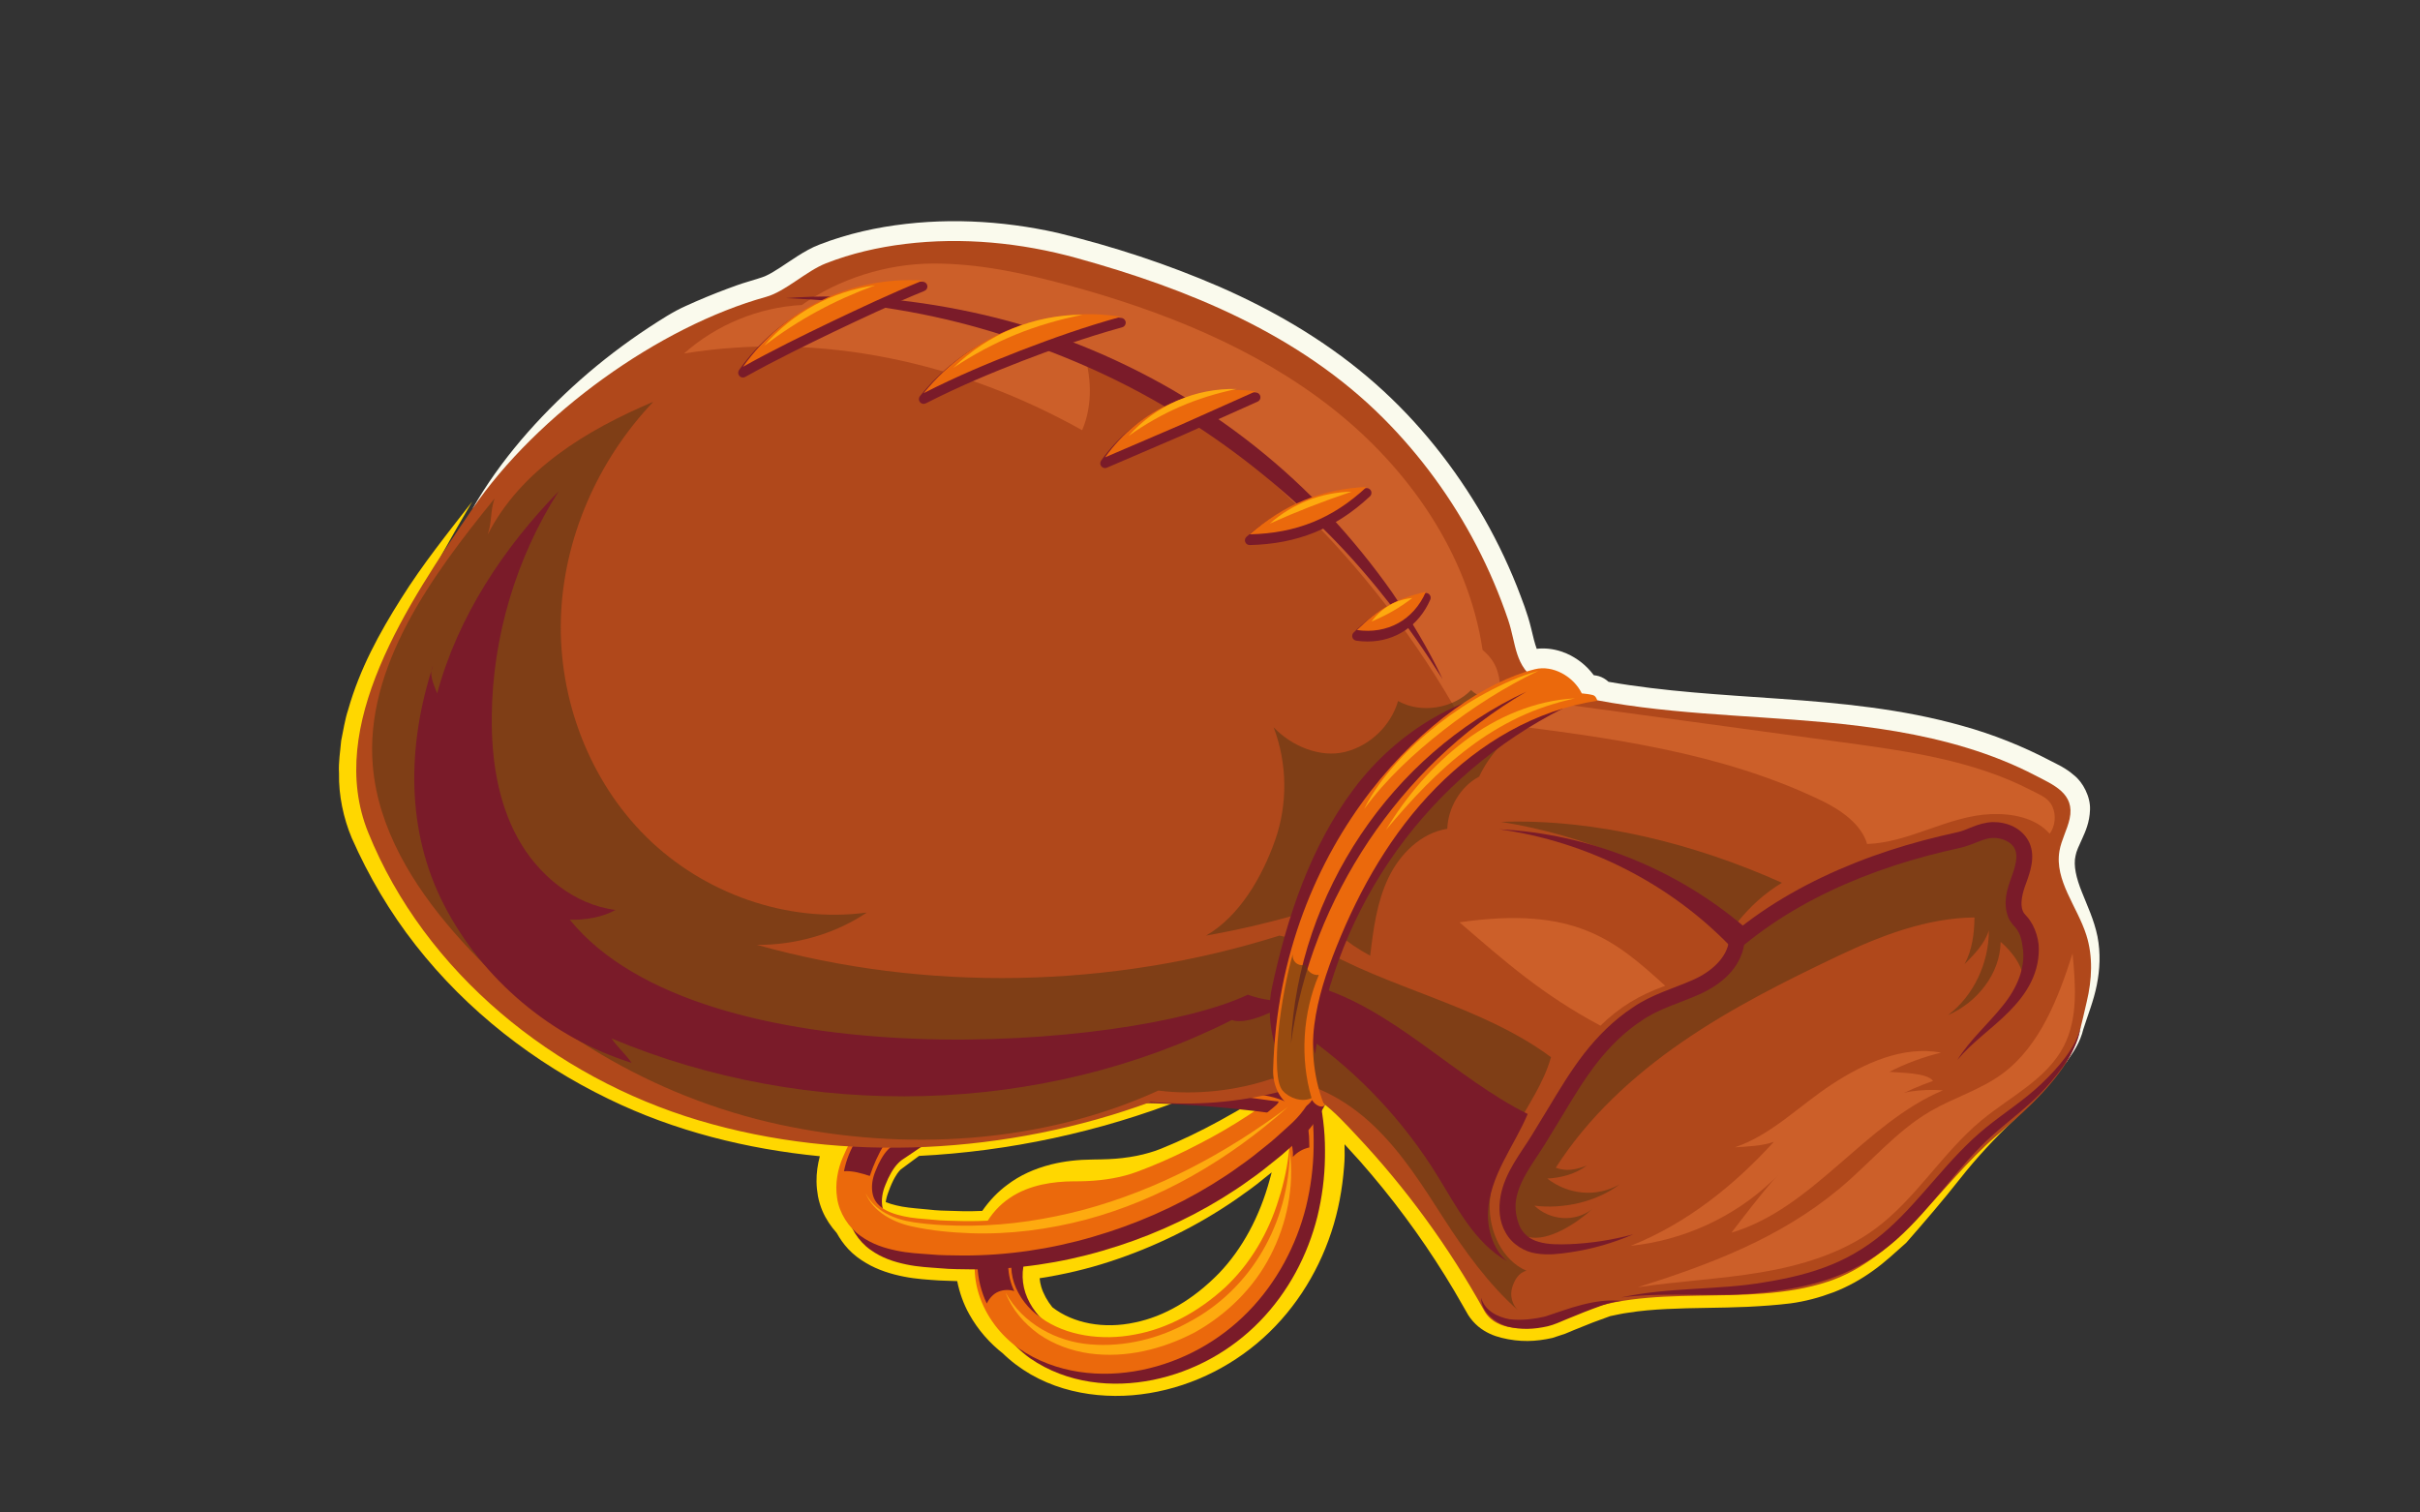 <?xml version="1.0" encoding="utf-8"?>
<!-- Generator: Adobe Illustrator 24.1.0, SVG Export Plug-In . SVG Version: 6.00 Build 0)  -->
<svg version="1.1" id="Layer_1" xmlns="http://www.w3.org/2000/svg" xmlns:xlink="http://www.w3.org/1999/xlink" x="0px" y="0px"
	 viewBox="0 0 2560 1600" style="enable-background:new 0 0 2560 1600;" xml:space="preserve">
<rect x="0" y="0" width="2560" height="1600" fill="#333333" stroke="none"/>
<style type="text/css">
	.st0{fill:#FFD700;}
	.st1{fill:#FAFAED;}
	.st2{fill:#7A1B29;}
	.st3{fill:#EB690C;}
	.st4{fill:#B0481B;}
	.st5{opacity:0.6;fill:#603813;}
	.st6{fill:#CC5F29;}
	.st7{fill:#FEAA0F;}
</style>
<g>
	<g>
		<g>
			<path class="st0" d="M1378.52,1175.04c-6.36-3.55-13.99-2.41-19.26,2.95c-4.58,4.66-9.21,9.26-14.59,13.88
				c-7.88,7.23-17.23,15.61-27.43,23.44c-9.04,7.57-18.8,14.41-28.11,20.94c-38.19,26.28-80.3,46.98-125.15,61.54
				c-25.83,8.47-53.61,14.6-82.56,18.22c-7.55,0.96-13.65,7.34-15,15.72c-2.26,14.12-1.43,28.55,2.5,41.83
				c3.99,13.24,11.11,26.09,20.53,37.15c0.72,0.86,1.51,1.64,2.36,2.33c22.02,17.83,51.35,27.33,82.18,27.33
				c10.77,0,21.74-1.16,32.63-3.53c37.41-7.53,74.09-28.82,106.23-61.71c28.95-30.22,50.78-70.31,63.14-115.92
				c6.02-21.09,10.03-43.02,11.93-65.16C1388.61,1186.16,1384.87,1178.59,1378.52,1175.04z M1343.23,1247.64
				c-0.03,0.09-0.05,0.19-0.08,0.28c-10.6,39.2-29.17,73.46-53.59,98.95c-27.21,27.86-57.99,45.87-89.24,52.16
				c-32.46,7.04-64.9,1.05-87.08-16.14c-5.45-6.73-9.51-14.18-11.74-21.53c-0.86-2.93-1.44-6.01-1.74-9.15
				c25.73-3.98,50.51-9.86,73.84-17.49c47.77-15.52,92.7-37.62,133.64-65.8c9.56-6.71,20.4-14.29,29.99-22.35
				c2.72-2.08,5.4-4.21,8.02-6.37C1344.61,1242.7,1343.94,1245.18,1343.23,1247.64z"/>
			<path class="st0" d="M1087.91,1289.47c8.99-6.83,19.87-11.79,33.14-15.12c10.7-2.62,22.31-3.94,35.23-4.05
				c12.66-0.17,24.38-0.51,35.2-1.79c12.54-1.45,23.88-3.71,34.38-6.83c10.17-2.79,19.69-6.91,29.75-11.28l3.95-1.71
				c20.95-9.34,42.54-20.39,63.96-32.78c20.16-11.3,40.85-24.55,61.51-39.35c1.96-1.41,3.88-2.9,5.8-4.37l3.29-2.54
				c6.86-5.12,9.17-14.5,7.21-23.35c-1.94-8.85-9.63-15.59-17.85-16.68l-3.53-0.47c-31.59-3.99-56.03-6.38-78.97-7.72
				c-17.31-1.28-34.63-1.98-51.92-2.43c-2.11,0.02-4.86,0.38-7.19,1.3c-87.11,34.61-182.74,55.05-276.56,59.1
				c-2.81,0.11-5.58,0.9-8.1,2.28c-0.08,0.04-1.74,1.04-1.82,1.09c-0.7,0.38-1.36,0.83-2,1.3l-23.51,17.49
				c-2.75,2.26-4.81,4.27-7.23,7.02c-7.56,8.62-14.23,20.9-19.67,36.11c-5.39,14.2-7.15,28.15-5.23,41.54
				c0.19,1.45,0.48,2.75,0.87,4.24c1.14,5.29,4.05,9.94,8.12,12.99c8.47,6.36,19.92,11.32,32.73,14.31
				c10.62,2.69,22.19,3.73,33.39,4.71l5.35,0.47c9.98,1.26,19.71,1.47,29.15,1.71l10.83,0.3c1.71,0.02,3.43,0.04,5.14,0.04
				c9.13,0,18.24-0.41,27.33-0.9c6.42-0.34,12.31-4.09,15.76-10.07C1072.25,1303.99,1079.58,1295.57,1087.91,1289.47z
				 M1065.66,1253.32c-9.86,7.19-18.91,16.61-26.59,27.64c-6.69,0.28-13.37,0.43-19.85,0.34l-11.05-0.32
				c-8.51-0.19-17.03-0.36-26.05-1.47l-6.07-0.56c-10.21-0.92-19.87-1.77-28.01-3.84c-4.05-0.94-7.81-2.13-11.08-3.48
				c0.43-3.24,1.34-6.74,2.79-10.54c4.81-13.46,9.24-19.71,11.38-22.14c0.83-0.94,1.57-1.66,1.67-1.79l19.42-14.37
				c94.85-4.71,191.32-25.42,279.6-60.04c15.48,0.43,31.01,1.11,46.77,2.28c7.85,0.45,15.87,1.02,24.3,1.77
				c-5.89,3.58-11.76,7.04-17.62,10.3c-20.49,11.84-40.87,22.29-60.39,30.99l-3.82,1.66c-9.23,3.99-17.17,7.44-25.16,9.64
				c-8.8,2.6-18.16,4.46-28.64,5.67c-9.34,1.11-19.13,1.43-31.05,1.54c-15.99,0.13-30.31,1.79-43.9,5.12
				C1093.94,1236.36,1078.57,1243.49,1065.66,1253.32z"/>
		</g>
		<g>
			<path class="st0" d="M1589.92,1415.66c-0.59-0.13-1.2-0.34-1.8-0.5l-0.01,0L1589.92,1415.66z"/>
			<path class="st0" d="M2123.35,1176c-22.84,16.86-45.68,36.8-65.87,57.24c-20.45,20.79-41.23,39.92-61.41,58.58
				c-10.95,7.6-22.35,16.3-33.79,22.55c-11.47,6.44-23.28,11.38-35.42,14.48c-25.34,5.79-51.74,10.52-79.68,11.67
				c-27.88,1.31-56.65,0.86-86.34,2.36c-14.83,0.77-29.88,1.92-45.09,4.39c-7.41,0.97-15.68,2.86-23.52,4.58l-22.13,7.96
				l-20.57,8.25l-10.14,4.23c-2.36,0.68-4.65,1.43-6.94,2.29c-5.37,1.23-11.35,2.04-16.72,2.07c-2.73,0.02-5.42-0.12-8.06-0.43
				c-1.99-0.11-7.71-1.46-6.68-0.97l-1.82-0.5c-4.02-0.91-6.86-2.32-8.5-3.7c-0.82-0.72-1.47-1.44-2.07-2.36l-4.22-7.46
				c-6.43-11.46-13.18-22.75-20.1-33.93c-13.89-22.32-28.66-44.1-44.37-65.18c-15.64-21.13-32.28-41.52-49.61-61.28
				c-8.67-9.78-17.73-19.64-26.54-28.94c-9.05-9.55-18.68-19.51-30.51-28.67c-5.4-4.11-12.8-5.61-19.69-3.22
				c-7.57,2.63-12.4,9.24-13.56,16.65l-0.07,0.12c-2.1,3.75-3.06,8.19-2.49,12.78l0.1,0.82l1.87,14.85
				c0.52,5.14,0.42,10.25,0.67,15.38c0.44,10.29,0.88,20.48-0.1,30.56c-1.55,20.23-5.26,40.52-11.59,59.43
				c-12.64,38.25-35.36,73.12-65.9,98.58c-30.4,25.45-68.92,41.79-108.06,45c-19.55,1.61-39.19-0.11-57.38-5.63
				c-18.24-5.41-35.12-15.03-47.5-27.44l-0.15-0.15c-0.62-0.61-1.28-1.19-1.98-1.74c-10.41-8.03-19.19-18.04-25.38-29.22
				c-6.28-11.32-9.66-23.16-9.98-35.83c-0.3-10.99-9.14-20.02-20.27-20.36l-0.74-0.02l-33.77-1.01
				c-12.82-0.88-23.25-1.46-33.11-3.46c-10.43-2.07-19.32-4.93-26.8-9.41c-1.77-1.01-3.88-2.48-5.44-3.63
				c-1.34-1.02-2.67-2.22-3.98-3.61c-2.61-2.78-5.02-6.22-6.99-9.95c-0.91-1.7-2.12-3.4-3.53-4.85c-3.66-3.76-6.78-8.43-8.79-13.16
				c-0.99-2.36-1.71-4.72-2.14-6.96c-0.43-2.58-0.8-5.63-0.81-8.29c-0.09-5.59,0.75-11.46,2.4-17.21c1.41-5.48,4.74-11.7,7.62-18.05
				l0.47-1.03c1.01-2.24,1.64-4.7,1.8-7.29c0.72-11.56-8.06-21.53-19.63-22.25c-81.97-5.14-163.3-23.18-236.52-58.95
				c-73.27-35.48-139.13-86.85-189.07-150.66c-24.9-31.88-46.05-66.76-61-104.16c-15.79-34.17-21.12-72.66-13.61-112.42
				c6.44-39.61,22.11-78.57,40.38-116.11c18.52-37.53,39.6-74.3,61.05-110.79c-25.98,33.39-52.61,66.5-75.32,102.77
				c-22.81,36.08-43.77,74.34-55.93,117.36c-3.52,10.58-5.11,21.83-7.43,32.92c-0.96,11.35-2.98,22.73-2.27,34.4
				c-0.51,23.06,4.65,47.52,13.49,68.53c17.86,40.47,40.44,78.72,67.6,113.34c54.31,69.33,125.18,124.46,203.88,162.59
				c70.23,34.27,146.78,53.13,223.66,60.68c-2.27,8.67-3.65,17.69-3.5,27c0.08,5.25,0.61,10.07,1.52,15.27
				c1.04,5.52,2.69,10.75,4.76,15.67c3.71,8.66,8.89,16.28,15.05,23.2c3.38,6.02,7.33,11.79,12.3,17.1
				c2.77,2.94,5.84,5.76,9.23,8.33c3.22,2.39,6,4.29,9.37,6.27c12.97,7.76,27.16,11.93,39.98,14.47c13.46,2.72,26.85,3.35,37.7,4.12
				c6.36,0.2,12.61,0.46,18.91,0.68c2.49,12.35,6.76,24.4,12.77,35.06c9.19,16.57,21.81,30.83,36.5,42.16l-2.13-1.88
				c37.75,37.35,90.04,49.25,138.16,45.4c48.5-4.06,94.55-23.79,131.51-54.61c37.03-30.89,63.94-72.53,78.83-117.58
				c7.58-22.77,11.8-46.03,13.61-69.56c0.74-7.96,0.71-15.88,0.51-23.78c5.56,6.08,11.09,12.2,16.49,18.13
				c16.56,18.89,32.47,38.36,47.41,58.56c15.01,20.15,29.13,40.96,42.4,62.29c6.61,10.68,13.06,21.46,19.2,32.42l5.33,9.29
				c2.85,4.5,6.51,8.65,10.59,12.08c7.7,6.41,16.34,9.91,24.33,11.93c20.15,5.02,36.77,4.06,54.05,0.22l13.55-4.46l9.77-4.08
				l19.48-7.81l18.43-6.75c6.22-1.24,11.97-2.67,18.83-3.57c13.19-2.16,26.86-3.23,40.75-3.94c27.78-1.43,56.58-0.98,86.17-2.35
				c14.8-0.76,29.88-1.74,45.07-3.63c15.24-2.05,30.44-6.08,45.18-11.66c15.23-5.79,29.39-13.77,42.08-22.92
				c12.91-9.15,23.4-19.25,35-29.47c19.83-22.67,39.02-44.94,56.61-67.32c17.94-22.68,36.54-42.81,57.8-62.91
				c20.35-20.55,40.2-42.46,54.37-67.66C2167.88,1139.95,2145.95,1158.49,2123.35,1176z"/>
		</g>
		<path class="st1" d="M2218.83,990.71c-3.57-17.67-11.05-33.07-16.63-47.34c-5.73-14.27-9.03-27.68-6.59-38.06
			c0.86-5,3.61-10.54,7.08-18.18c3.31-7.46,7.79-17.06,8.24-30.62c0.59-13.75-7.62-29.15-16.83-36.31
			c-8.97-7.86-17.63-11.56-24.99-15.38c-28.97-15.28-61.15-28.11-92.99-36.92c-64.19-18.17-129.96-24.26-194.03-28.74
			c-61.34-4.31-121.91-7.62-180.56-17.92c-0.02-0.02-0.02-0.03-0.04-0.05c-2.81-2.71-6.77-4.92-10.21-5.92
			c-2.69-0.74-2.43-0.5-3.8-0.79l-1.57-0.25c-7.52-10.22-17.42-17.96-28.94-23.03c-7.59-3.22-16.04-5.23-25.03-5.22
			c-2.08-0.02-4.2,0.14-6.32,0.4c-2.07-5.72-3.83-12.82-5.86-21.56c-3.93-16.32-9.64-30.38-15.1-44.6
			c-11.34-28.41-24.91-55.92-40.62-82.17c-31.49-52.45-70.86-100.17-117.97-139.84c-46.97-39.65-100.34-70.46-155.68-94.72
			c-55.78-24.19-112.12-42.58-171.4-57.11c-59.82-13.45-122.47-16.62-183.76-6.26c-15.32,2.62-30.58,6.14-45.61,10.73
			c-7.51,2.3-14.97,4.86-22.34,7.71c-8.76,3.3-16.47,7.88-23.17,12.08c-13.36,8.51-24.98,17.26-34.79,21.52
			c-3.16,1.43-11.71,3.79-19,6.12c-7.48,2.14-14.65,4.92-21.89,7.57c-14.42,5.41-28.62,11.27-42.53,17.63
			c-14.03,6.19-26.83,14.71-39.58,22.99c-25.43,16.74-49.53,35.14-72.14,55.07c-44.99,39.95-85.16,85.5-114.57,137
			c37.6-45.73,82.94-83.42,131.06-115.5c47.95-32.74,101-55.58,152.44-77.89c6.6-2.41,13.17-4.98,19.88-6.88
			c6.7-2.26,12.53-3.43,23-7.61c17.19-7.8,28.98-17.44,40.55-24.56c5.76-3.61,10.84-6.55,15.91-8.42c6.37-2.47,12.86-4.7,19.45-6.71
			c13.16-4.02,26.68-7.15,40.41-9.49c55.07-9.32,112.42-6.56,167.51,5.84c111.01,27.97,222.56,69.91,309.2,142.95
			c43.14,36.28,79.89,80.73,109.02,129.3c14.56,24.34,27.16,49.86,37.66,76.2c5.11,13.26,10.43,26.67,13.32,39.06
			c1.68,6.72,3.21,14.36,6.03,22.98c2.75,8.55,7.38,18.22,14.26,26.32l9.1,10.72l13.06-4.22l7.16-2.31c1.13-0.2,2.19-0.42,3.46-0.39
			c2.47,0,5.4,0.58,8.35,1.83c5.94,2.49,11.5,7.76,14.01,12.92l4.84,9.93l11.63,1.69l0.54,0.08l1.05,4.35l13.11,2.45
			c64.94,12.16,129.94,15.29,193.5,19.8c63.56,4.4,126.21,10.43,185.57,27.26c29.84,8.47,57.68,19.11,85.2,34.13
			c6.83,3.52,12.57,7.24,15.67,9.99c3.07,3.15,3.17,2.92,4.02,5.37c0.62,2.57-0.2,8.46-2.61,15.88c-2.13,7.3-5.64,16.79-6.15,27.84
			c-1.24,21.9,7.63,39.77,15.5,54.13c8.09,14.63,16.55,27.38,21.43,40.74c4.84,13.52,6.57,28.66,5.82,43.95
			c-0.77,15.16-4.08,31.07-6.32,46.94l-0.08,0.39c-0.38,6.3-1.84,12.68-4.05,18.86c-2.09,6.25-5.37,12.08-7.89,18.34
			c3.47-5.67,7.74-10.92,10.97-16.94c3.33-5.94,6.05-12.37,7.67-19.27l-0.08,0.38c4.82-15.35,10.99-30.21,14.28-46.88
			C2221.38,1025.7,2222.22,1008.22,2218.83,990.71z"/>
		<g>
			<path class="st2" d="M1400.58,1193.46c-0.38-5.18-1.2-10.31-1.87-15.44c-0.2-1.66-0.91-7.36-2.72-11.83
				c-1.77-4.69-4.48-8.61-6.53-11.52c-3.68,0.77-8.72,2.07-13.17,4.69c-2.13,1.19-4.42,2.91-5.78,4.01l-2.94,2.2l-11.85,8.67
				c-7.9,5.76-15.92,11.33-24.11,16.65c-16.35,10.65-33.17,20.53-50.49,29.36c-17.2,9.04-34.77,17.32-52.75,24.58
				c-9.28,3.64-17.74,7.13-26.27,9.26c-8.67,2.32-17.65,3.87-26.78,4.84c-9.17,0.98-18.36,1.31-27.9,1.26
				c-10.86,0.09-22.05,0.98-33.52,3.51c-11.4,2.61-23.24,6.83-33.92,14.21c-10.76,7.15-19.78,17.4-25.79,28.53
				c-12.55,22.44-14.14,49.48-6.78,73c7.49,23.68,23.02,43.65,42.3,57.48c39.23,27.04,87.16,31.48,129.95,22.85
				c43.16-8.79,82.69-30.81,112.81-61.77c30.32-31.01,50.96-70.23,61.17-111.09c4.95-20.52,7.67-41.43,7.97-62.28
				C1401.78,1214.21,1401.58,1203.8,1400.58,1193.46z M1376.06,1223.25c-1.66,19-5.55,37.69-11.28,55.59
				c-10.9,35.98-30.37,68.92-57.09,93.86c-26.96,24.62-59.93,43.22-95.3,49.57c-34.83,6.76-72.81,1.4-99.45-17.9
				c-13.28-9.15-23.36-22.3-28.21-36.64c-4.75-14.38-3.82-30.44,3.06-43.03c6.6-12.92,18.33-20.73,34.51-24.61
				c7.99-1.95,16.8-2.73,25.85-3.11c10.41-0.41,21.16-1.27,31.77-2.89c10.64-1.62,21.3-3.94,31.77-7.25
				c5.23-1.66,10.42-3.51,15.52-5.67l14.15-6.24c18.65-8.57,36.87-18.04,54.46-28.51c17.52-10.62,34.37-22.25,50.61-34.61
				c8.11-6.18,16.07-12.57,23.8-19.2l6.81-6.1c0.1,2.7,0.25,5.41,0.18,8.12C1377.39,1204.19,1376.9,1213.76,1376.06,1223.25z"/>
			<path class="st3" d="M1388.58,1182.97c-0.38-5.18-1.21-10.31-1.87-15.44c-0.2-1.66-0.9-7.36-2.72-11.84
				c-1.77-4.69-4.48-8.6-6.53-11.52c-3.68,0.77-8.72,2.07-13.17,4.69c-2.13,1.19-4.42,2.91-5.78,4.01l-2.94,2.2l-11.85,8.67
				c-7.9,5.76-15.92,11.33-24.1,16.65c-16.35,10.65-33.17,20.53-50.49,29.36c-17.2,9.04-34.77,17.32-52.75,24.58
				c-9.28,3.64-17.74,7.13-26.27,9.26c-8.67,2.32-17.65,3.87-26.78,4.84c-9.17,0.98-18.36,1.31-27.9,1.26
				c-10.86,0.09-22.05,0.98-33.52,3.51c-11.4,2.61-23.24,6.83-33.92,14.21c-10.76,7.15-19.78,17.4-25.79,28.53
				c-12.55,22.44-14.14,49.48-6.78,73c7.49,23.68,23.02,43.65,42.3,57.48c39.23,27.04,87.16,31.48,129.95,22.85
				c43.16-8.79,82.69-30.81,112.81-61.77c30.32-31.01,50.96-70.23,61.17-111.09c4.95-20.52,7.67-41.43,7.97-62.28
				C1389.78,1203.72,1389.58,1193.31,1388.58,1182.97z M1364.06,1212.76c-1.66,19-5.54,37.69-11.28,55.59
				c-10.9,35.98-30.37,68.92-57.09,93.85c-26.96,24.62-59.93,43.22-95.3,49.57c-34.83,6.76-72.81,1.4-99.45-17.9
				c-13.28-9.15-23.36-22.3-28.21-36.64c-4.75-14.38-3.82-30.44,3.06-43.03c6.6-12.92,18.33-20.73,34.51-24.61
				c7.99-1.95,16.8-2.73,25.85-3.12c10.41-0.41,21.16-1.27,31.77-2.89c10.64-1.62,21.3-3.94,31.77-7.25
				c5.23-1.66,10.42-3.51,15.52-5.67l14.15-6.24c18.65-8.57,36.87-18.04,54.46-28.51c17.52-10.62,34.37-22.25,50.61-34.61
				c8.12-6.18,16.07-12.57,23.8-19.2l6.81-6.1c0.1,2.7,0.25,5.41,0.18,8.12C1365.39,1193.7,1364.89,1203.27,1364.06,1212.76z"/>
			<path class="st2" d="M1381.22,1159.54c-3.84-1.41-7.81-2.58-11.69-3.52l-5.67-1.25l-4.15-0.81c-11.11-2-22.16-4.31-33.34-6
				c-22.3-3.68-44.7-6.99-67.28-9.3c-45.14-4.48-90.83-6.14-136.74-3c-45.86,3.03-92.08,12.53-135.84,30.95
				c-11.08,4.17-21.36,10.61-32.04,15.89l-15.1,9.94l-7.53,5c-2.92,2.13-5.97,4.78-8.54,7.4c-10.42,10.76-16.57,22.89-21.35,34.43
				c-5.22,12.25-8.33,27.48-5.93,42.76c2.14,15.54,12.03,31.09,24.54,39.9c12.49,9.08,25.82,13.1,38.22,15.69
				c12.67,2.67,24.21,3.12,35.72,4.02c11.57,1.17,23.2,0.92,34.8,1.19c46.42,0.08,92.74-6.75,137.09-19.72
				c44.39-12.87,87.07-31.39,126.32-55.5c9.76-6.12,19.5-12.23,28.72-19.13c9.49-6.5,18.51-13.63,27.39-20.91
				c9.13-6.97,17.34-15.05,25.92-22.64c3.53-3.01,10.43-9.98,15.1-16.49c5-6.79,8.61-13.82,11.81-19.53
				C1395.81,1166,1388.98,1162.35,1381.22,1159.54z M1367.26,1179.62c-3.46,1.14-4.25,2.34-9.4,6.4
				c-8.55,6.77-16.63,14.08-25.64,20.24c-8.74,6.49-17.58,12.81-26.86,18.5c-9,6.09-18.49,11.4-27.95,16.71
				c-37.7,21.51-78.28,37.75-120.13,48.51c-41.86,10.45-84.83,17.16-127.9,16.42c-10.74-0.38-21.52-0.21-32.2-1.43
				c-10.76-0.92-21.64-1.54-30.86-3.67c-9.39-1.97-17.83-5.14-23.41-9.4c-5.54-4.33-8.53-9.1-9.57-15.79
				c-1.08-6.9-0.11-14.54,3.35-22.82c3.58-9.1,8.04-17.19,13.23-22.56c1.34-1.38,2.51-2.43,4.08-3.61l6.42-4.3l12.81-8.67
				c9.35-4.61,18.02-10.37,27.89-14.13c38.5-16.89,81.07-25.56,124.2-30.1c43.26-4.28,87.3-3.97,131.25-1.04
				c22.01,1.16,44.01,3.33,66,5.86c11.01,1.11,21.95,2.88,32.95,4.26l4.12,0.52c1.04,0.14,1.74,0.21,2.59,0.24
				c1.62,0.06,3.15-0.12,4.8-0.52C1370.26,1178.41,1370.3,1178.64,1367.26,1179.62z"/>
			<path class="st3" d="M1370.74,1144.86c-3.84-1.41-7.81-2.58-11.69-3.52l-5.67-1.25l-4.15-0.81c-11.11-2-22.16-4.31-33.34-6
				c-22.3-3.68-44.7-6.99-67.28-9.3c-45.14-4.48-90.83-6.14-136.74-3c-45.86,3.03-92.08,12.53-135.84,30.95
				c-11.08,4.17-21.36,10.61-32.04,15.89l-15.1,9.94l-7.53,5c-2.92,2.13-5.97,4.78-8.54,7.4c-10.42,10.76-16.57,22.89-21.35,34.44
				c-5.22,12.25-8.33,27.48-5.93,42.75c2.14,15.54,12.03,31.09,24.54,39.9c12.49,9.08,25.82,13.1,38.22,15.69
				c12.67,2.67,24.21,3.13,35.72,4.02c11.57,1.17,23.2,0.92,34.8,1.19c46.42,0.08,92.74-6.75,137.09-19.72
				c44.39-12.87,87.07-31.39,126.32-55.5c9.76-6.12,19.5-12.23,28.72-19.13c9.49-6.5,18.51-13.63,27.39-20.91
				c9.13-6.97,17.34-15.05,25.92-22.64c3.53-3.01,10.43-9.98,15.1-16.49c5-6.79,8.61-13.82,11.81-19.53
				C1385.33,1151.32,1378.49,1147.67,1370.74,1144.86z M1347.37,1171.34c-8.55,6.77-16.63,14.08-25.64,20.23
				c-8.74,6.49-17.58,12.81-26.86,18.5c-9,6.09-18.49,11.4-27.95,16.71c-37.7,21.51-78.28,37.75-120.13,48.51
				c-41.86,10.45-84.83,17.16-127.9,16.42c-10.74-0.38-21.52-0.21-32.2-1.43c-10.75-0.92-21.64-1.54-30.86-3.67
				c-9.39-1.97-17.83-5.14-23.41-9.4c-5.54-4.33-8.53-9.1-9.57-15.79c-1.08-6.9-0.11-14.54,3.35-22.82
				c3.58-9.1,8.04-17.19,13.23-22.56c1.34-1.38,2.51-2.43,4.08-3.61l6.42-4.3l12.81-8.67c9.35-4.61,18.02-10.37,27.89-14.13
				c38.5-16.89,81.07-25.56,124.2-30.09c43.26-4.28,87.3-3.97,131.25-1.04c22.01,1.16,44.01,3.33,66,5.86
				c11.01,1.11,21.95,2.88,32.95,4.26l4.12,0.52c1.05,0.14,1.74,0.21,2.59,0.24C1353.34,1165.12,1352.52,1167.28,1347.37,1171.34z"
				/>
			<path class="st2" d="M935.5,1210.31c-6.55,11.06-11.31,21.5-15.38,33.69c-8.98-2.93-17.9-5.59-27.33-5.02
				c2.35-11.87,6.93-23.3,13.43-33.51C916.13,1204.39,925.87,1207.77,935.5,1210.31z"/>
			<path class="st2" d="M1320.75,1157.47c14.7-0.23,29.44,3.06,42.66,9.52c0-3.26,2.09-7.22,2.09-10.48
				c-7.23-3.36-14.1-6.83-21.97-8.11C1335.66,1147.11,1327.06,1152.59,1320.75,1157.47z"/>
			<path class="st4" d="M2189.35,866.21c5.86-26.82-16.97-35.84-36.78-46.14c-22.84-11.88-46.89-21.31-71.49-28.84
				c-48.96-14.99-99.92-22.48-150.8-27.18c-85.96-7.93-172.99-8.45-257.38-26.59c-15.74-3.38-31.64-7.5-45.26-16.07
				c-25.91-16.32-23.52-39.81-32.22-65.56c-9.1-26.93-20.28-53.16-33.4-78.38c-25.89-49.79-59.32-95.69-99.02-135.37
				c-88.48-88.43-205.82-136.41-324.1-169.11c-58.71-16.23-120.97-22.31-181.56-14.89c-28.48,3.49-56.73,9.96-83.48,20.43
				c-21.13,8.27-42.95,29.84-63.46,35.54c-113.26,31.46-242.33,124.15-310.79,224.5S343.91,768,389.48,880.61
				c60.02,148.31,196.67,259.02,350.01,304.69c153.34,45.67,327.58,35.52,477.79-19.6c46.45,4.31,93.65,0.43,138.78-11.39
				c29.57-7.75,57.74,24.32,78.68,46.59c52.52,55.86,98.05,118.29,135.19,185.36c15.43,27.86,61.27,19.79,90.2,6.47
				c83.69-38.53,186.07-8,273.55-36.91c74.45-24.61,118.17-102.28,177.45-153.61c27.1-23.46,54.57-47.34,74.13-77.38
				c12.99-19.93,16.7-42.07,22.22-65.21c5.52-23.14,6.75-47.82-0.46-70.49c-9.58-30.14-33.83-57.84-28.41-89
				C2180.64,888.44,2186.81,877.82,2189.35,866.21z"/>
			<path class="st5" d="M1587.78,869.41c90.34,14.46,177.01,51.28,250.13,106.28c13.79-17.11,28.36-30.35,47.09-41.85
				C1793.63,892.81,1687.89,865.9,1587.78,869.41z"/>
			<path class="st6" d="M1587.13,728.31c-17.63,11.65-24.58,19.42-42.21,31.07c-91.95-164.38-233.09-302.47-399.56-390.59
				c9.27,28.06,11,59.16-0.61,86.33c-128.26-71.86-276.03-104.59-421.17-81.18c34.19-30.43,78.88-48.83,124.59-51.29
				c39.61-27.84,89.72-43.58,138.14-43.86c48.41-0.27,96.26,10.07,142.98,22.76c99.62,27.06,197.73,65.91,279.02,129.54
				c81.29,63.63,144.75,154.38,160.03,256.48C1581.88,698.94,1586.06,710.66,1587.13,728.31z"/>
			<path class="st6" d="M1647.75,744.15c100.7,13.73,201.4,27.46,302.1,41.18c68.21,9.3,137.98,19.08,199.07,50.81
				c8.98,4.66,18.03,7.83,22.2,17.04c4.17,9.22,3.04,20.62-2.85,28.84c-14.83-16.96-39.76-21.7-62.27-20.79
				c-22.51,0.91-44.15,8.46-65.42,15.9c-21.27,7.44-42.94,14.93-65.45,15.72c-5.98-20.97-27.99-36.1-47.61-45.61
				c-106.94-51.81-227.27-67.25-345.18-82C1599.47,756.11,1628.9,748.79,1647.75,744.15z"/>
			<path class="st5" d="M1414.92,987.57c10.63,9,22.23,16.86,34.53,23.41c3.37-28.04,6.99-56.46,19.11-81.97
				c12.12-25.51,34.54-47.85,62.44-52.26c0.8-22.22,14.03-44.87,33.72-55.19c11.13-23.62,29.41-43.08,51.82-56.48
				c-44.69,19.64-87.45,45.28-124.86,76.64c-21.28,17.85-41.29,37.62-56.34,60.96C1420.3,926.03,1414.76,959.8,1414.92,987.57z"/>
			<path class="st5" d="M1568.18,739.19c-3.73-4.2-8.19-5.08-11.92-9.27c-19.3,19.78-53.22,25.18-77.32,11.65
				c-7.57,26.14-29.84,47.48-56.28,53.91c-26.44,6.44-56.63-6.38-75.36-26.12c14.56,38.16,15.07,81.51,1.4,120
				c-13.66,38.49-37.51,79.93-72.88,100.37c31.73-5.6,63.18-12.83,94.17-21.67C1426.97,887.02,1496.84,807.93,1568.18,739.19z"/>
			<path class="st5" d="M1684.2,1279.17c-18.28,13.99-44.29,12.08-61.04-3.72c30.67,3.8,65.63-3.97,90.28-22.61
				c-24.53,14-54.3,11.19-76.65-6.08c15.02-0.84,29.98-4.84,41.98-13.91c-11.26,4.58-21.57,6.6-33,2.46
				c33.99-53.2,81.34-96.91,133.3-132.78c51.95-35.87,108.63-64.3,165.65-91.4c45.34-21.54,93.8-40.06,143.99-40.59
				c-0.15,16.78-2.44,34.53-10.44,49.29c10.57-10.49,21.17-21.46,25.67-35.65c0.02,34.18-15.88,69.22-43.28,89.65
				c30.86-13.22,55.3-43.9,55.7-77.47c13.44,11.43,25.11,27.98,25.14,45.62c8.91-22.82,4.74-46.01-3.41-69.12
				c-5.06-14.38,0.81-29.97,4.42-44.78c3.61-14.81,3.63-33.24-8.79-42.07c-8.78-6.24-20.61-5.26-31.27-3.72
				c-93.87,13.56-187.81,51.25-264.31,107.31c-1.66,25.27-22.61,45.23-45,57.05c-22.4,11.82-47.48,18.26-69,31.6
				c-33.16,20.55-54.52,55.2-74.67,88.6c-16.22,26.88-32.5,53.88-44.68,82.82c-4.43,10.52-8.36,21.71-7.4,33.08
				c0.96,11.37,8.07,22.95,19.13,25.76C1637.79,1313.91,1667.98,1293.96,1684.2,1279.17z"/>
			<path class="st2" d="M831.5,315.34c35.13-2.74,70.52-1.81,105.79,0.86c35.22,3.28,70.26,9.12,104.82,17.19
				c69.15,16.18,135.81,43.13,197.5,78.65c61.46,35.91,117.93,80.43,166.3,132.43c24.16,26,46.59,53.54,66.93,82.49
				c19.81,29.31,38.18,59.58,53.21,91.44c-18.85-29.73-38.65-58.71-60.8-85.8c-21.63-27.46-44.97-53.49-69.96-77.76
				c-49.9-48.55-105.2-91.45-165.36-126.12c-59.94-35.06-124.63-61.78-191.54-81.03c-33.47-9.65-67.66-16.98-102.23-22.15
				C901.64,319.75,866.66,316.94,831.5,315.34z"/>
			<path class="st2" d="M1446.69,678.62c-3.9,0-7.9-0.28-11.96-0.87c-1.88-0.28-3.46-1.59-4.06-3.41c-0.59-1.82-0.12-3.82,1.25-5.16
				c23.83-23.45,44.26-34.77,75.39-41.77c0.36-0.08,0.74-0.12,1.1-0.12c1.49,0,2.92,0.66,3.88,1.82c1.21,1.48,1.49,3.49,0.74,5.23
				C1500.89,662.07,1476.1,678.62,1446.69,678.62L1446.69,678.62z M1321.96,576.59c-2.08,0-3.95-1.28-4.7-3.23
				c-0.75-1.98-0.2-4.23,1.43-5.62c37.98-32.72,78.29-49.06,126.84-51.4c0.08,0,0.16,0,0.25,0c2.02,0,3.85,1.2,4.64,3.08
				c0.82,1.93,0.34,4.19-1.2,5.64c-36.47,34.02-76.86,50.4-127.14,51.53C1322.04,576.59,1321.99,576.59,1321.96,576.59z
				 M1168.95,495.15c-1.49,0-2.93-0.66-3.92-1.87c-1.43-1.75-1.49-4.24-0.18-6.08c32.79-46.01,85.55-73.47,141.16-73.47
				c7.65,0,15.4,0.52,23.01,1.56c2.23,0.3,3.98,2.03,4.31,4.26c0.33,2.23-0.87,4.39-2.93,5.31l-79.45,35.52l-80.01,34.36
				C1170.29,495.02,1169.62,495.15,1168.95,495.15z M977.07,427.23c-1.47,0-2.93-0.65-3.92-1.87c-1.49-1.83-1.49-4.49,0-6.32
				c44.03-54.3,108.95-85.43,178.13-85.43c11.8,0,23.68,0.95,35.33,2.8c2.34,0.36,4.11,2.33,4.24,4.69s-1.41,4.51-3.69,5.13
				c-40.62,11.21-76.24,24.28-105.74,35.59c-31.13,12.14-65.07,25.99-102.07,44.88C978.63,427.05,977.84,427.23,977.07,427.23z
				 M785.92,399.35c-1.39,0-2.77-0.57-3.75-1.67c-1.57-1.75-1.72-4.36-0.34-6.28c41.83-58.74,109.26-93.79,180.37-93.79
				c4.7,0,9.42,0.15,14.16,0.44c2.34,0.16,4.26,1.9,4.64,4.21c0.38,2.33-0.88,4.59-3.06,5.47c-35.62,14.58-67.64,29.82-95.89,43.26
				c-28.12,13.57-60.02,28.95-93.66,47.71C787.61,399.15,786.75,399.35,785.92,399.35z"/>
			<path class="st3" d="M976.02,296.8c-35.02,14.33-65.6,28.83-96.15,43.37c-30.47,14.7-60.94,29.45-93.95,47.87
				C829.78,326.45,901.35,291.97,976.02,296.8z M977.08,415.92c35.74-18.24,69.02-32.03,102.55-45.1
				c33.6-12.87,67.49-25.06,106.2-35.73C1107.34,322.59,1027.67,353.52,977.08,415.92z M1168.95,483.82
				c28.41-12.2,54.19-23.27,79.95-34.33c25.59-11.43,51.19-22.87,79.46-35.51C1266.51,405.61,1205.52,432.52,1168.95,483.82z
				 M1321.96,565.26c49.11-1.11,87.83-16.61,123.81-50.18C1397.58,517.4,1358.84,533.5,1321.96,565.26z M1435.44,666.49
				c32.18,4.62,59.89-10.55,72.96-40.44C1477.45,632.98,1458.2,644.07,1435.44,666.49z"/>
			<g>
				<path class="st7" d="M1362.46,1171.01c-63.02,56.16-135.21,98.2-214.08,119.29c-39.38,10.34-80.23,15.67-121.41,14.3
					c-20.59-0.75-41.17-2.66-61.67-7.09c-20.12-4.27-41.61-15.27-49.66-35.4c9.84,19.34,31.03,27.93,50.8,30.88
					c20.27,3,40.87,3.8,61.09,3.62c40.55-0.46,80.34-6.67,118.89-16.87C1223.56,1258.92,1295.44,1221.09,1362.46,1171.01z"/>
			</g>
			<path class="st7" d="M1063.72,1367.33c18.3,33.12,54.07,52.1,89.83,54.86c36.07,3,72.91-6.1,104.45-23.81
				c32.12-16.95,59.04-43.22,77.4-74.73c18.5-31.48,28.53-68.14,29.1-105.56c4.69,37.3-2.99,76.25-20.62,110.24
				c-17.55,34.2-46.29,62.28-79.84,81.07c-33.95,17.83-73.09,27.67-111.6,22.35c-19.11-2.72-37.8-9.51-53.61-20.48
				C1083.3,1400.06,1070.29,1384.99,1063.72,1367.33z"/>
			<path class="st2" d="M1066.59,1339.41c0.15,9.14,2.41,18.14,6.35,26.39c-5.54-1.78-11.72-1.5-17.07,0.78s-9.46,7.12-12.02,12.34
				c-5.89-12.33-9.25-25.86-9.82-39.52C1044.45,1340.1,1056.26,1340.8,1066.59,1339.41z"/>
			<path class="st2" d="M1382.98,1190.23c2.17,8.21,1.83,15.09,2.1,23.59c-6.97,1.6-12.44,4.79-17.38,9.96
				c0.44-6.47-0.73-13.05-3.39-18.96C1371.3,1202.2,1377.83,1195.65,1382.98,1190.23z"/>
			<g>
				<path class="st7" d="M925.68,301.85c-43.86,16.15-80.08,35.81-117.42,63.89C839.09,330.44,879.82,308.31,925.68,301.85z"/>
			</g>
			<g>
				<path class="st7" d="M1145.22,332.99c-50.81,10.08-93.57,27.57-136.77,56.11C1045.66,352.79,1093.87,333.09,1145.22,332.99z"/>
			</g>
			<g>
				<path class="st7" d="M1308.14,411.49c-42.95,9.01-78.5,24.4-114.35,49.68C1223.23,428.38,1264.62,410.47,1308.14,411.49z"/>
			</g>
			<g>
				<path class="st7" d="M1429.79,520.11c-30.87,10.45-56.86,20.55-86.61,33.83C1367.8,532.53,1397.55,520.88,1429.79,520.11z"/>
			</g>
			<g>
				<path class="st7" d="M1494.04,632.6c-14.27,10.86-26.62,17.92-43.14,24.87C1461.44,643.08,1476.47,634.33,1494.04,632.6z"/>
			</g>
			<path class="st2" d="M2156.56,999.1c-0.8-7.02-2.82-14.07-6.31-20.71c-1.84-3.27-3.86-6.53-6.57-9.34
				c-2.5-2.76-2.8-3.12-3.81-5.24c-3.2-7.44-0.67-19,3.65-30.01c2.11-5.91,4.36-12.19,5.56-19.32c1.21-7.01,1.14-15.41-2.33-23.07
				c-7.57-15.91-24.24-21.97-38.77-21.76c-16.01,0.65-27.21,8.73-37.24,10.68c-12.06,2.68-24.41,5.59-36.51,8.81
				c-24.26,6.5-48.22,14.24-71.61,23.56c-46.73,18.6-91.58,43.12-130.61,75.73l-2.68,2.24l-0.28,3.55
				c-1.49,18.5-18.89,33.99-38.17,42.36c-19.54,8.8-43.39,15.19-63.41,29.05c-20.13,13.19-37.15,30.25-51.66,48.81
				c-14.5,18.7-26.35,38.61-38.18,58.22l-17.76,29.15c-5.91,9.54-12.56,18.73-18.68,29.1c-6.02,10.29-11.5,21.64-13.81,34.43
				c-2.26,12.76-1.59,26.67,5.38,38.68c6.63,12.22,20.04,20.38,32.6,22c12.64,2.02,24.52,0.38,35.93-1.28
				c23.02-3.4,45.42-9.88,66.47-18.99c-22.14,6.02-44.75,9.46-67.29,10.42c-11.29,0.41-22.59,0.47-32.43-2.35
				c-9.94-2.7-17.18-8.8-20.76-17.33c-3.44-8.45-5.14-18.51-3.38-28.2c1.74-9.81,6.24-19.5,11.76-28.88
				c5.5-9.36,12.25-18.75,18.41-28.66l17.96-29.47c11.78-19.55,23.44-39.05,37.02-56.54c13.63-17.44,29.43-33.18,47.64-45.1
				c17.89-12.47,39.07-18.01,61.21-27.83c10.88-4.97,21.97-11.65,30.78-20.93c7.97-8.16,14.3-19.04,16.34-31.28
				c36.78-30.28,79.25-53.58,123.79-71.3c22.73-9.05,46.08-16.6,69.77-22.95c11.9-3.16,23.7-5.94,35.87-8.65
				c14.14-3.49,24.56-10.37,33.86-10.27c9.78-0.3,20.08,4.54,23.14,11.87c3.54,7.43,0.54,18.45-3.72,29.83
				c-4.1,11.72-9.48,26.12-3.26,42.36c1.34,3.69,5.12,8.12,6.83,9.9c1.64,1.65,2.89,3.74,4.11,5.84c2.26,4.38,3.44,9.53,4.11,14.81
				c3.94,21.75-5.74,44.45-21.17,63.18c-15.07,18.97-34.53,35.77-47.73,57.04c16-19.19,36.64-32.87,54.52-51
				c8.92-9.02,17.31-19.14,23.29-31.19C2154.49,1026.98,2157.64,1013.13,2156.56,999.1z"/>
			<path class="st5" d="M691.16,424.98c-58.64,61.61-95.29,144.53-97.82,229.55c-2.53,85.02,29.96,171.2,90.5,230.95
				c60.54,59.75,148.8,91.23,233.09,79.88c-33.51,22.62-75.9,34.65-116.32,34.13c179.44,50.31,375.1,46.24,552.86-9.75
				c11.8,2.94,25.38,3.2,35.83,9.41c80.04,47.54,176.61,63.8,251.43,119.2c-7.65,27.29-24.51,51.21-38.15,76.05
				c-13.64,24.84-25.99,51.51-26.69,79.84c-0.71,28.33,12.9,58.71,38.87,70.06c-8.22,1.91-12.8,9.87-15.18,17.97
				c-2.38,8.1-0.08,17.39,5.8,23.45c-30.57-27.06-56.12-62.42-78.15-96.78c-22.04-34.36-44.04-69.31-73.52-97.55
				c-29.47-28.24-67.76-49.53-108.58-50.15c-37.26,12.61-80.7,17.47-119.71,12.45c-123.37,56.26-268.56,64.6-401.07,35.9
				c-132.52-28.7-255.16-101.2-344.19-203.47c-43.5-49.97-80.08-109.6-85.76-175.61c-8.98-104.46,62.5-201.77,128.71-283.06
				c-4.78,14.41-2.38,23.6-7.16,38.01C550.99,496.92,620.27,455.01,691.16,424.98z"/>
			<path class="st2" d="M1391.16,1115.03c10.92-77.32,40.84-151.88,86.39-215.3c45.55-63.42,106.65-115.59,176.43-150.64
				c-60.16,13.11-115.06,48.84-156.37,94.49c-41.31,45.65-70.86,100.9-93.31,158.23
				C1390.01,1038.27,1380.97,1077.21,1391.16,1115.03z"/>
			<path class="st2" d="M1366.1,1139.25c9.48-56.95,19.01-114.15,36.85-169.05c17.84-54.9,44.46-107.85,84.32-149.62
				c38.61-40.45,87.97-68.83,137.78-94.26c-76.45,3.97-147.12,47.12-193.03,108.38c-45.91,61.26-70.59,135.89-86.62,210.74
				C1339.07,1074.98,1346.41,1116.36,1366.1,1139.25z"/>
			<path class="st2" d="M1829.44,1000.05c-63.42-65.26-150.17-109.75-243.12-122.76c93.74,4.66,186.98,41.38,260.34,104.41
				L1829.44,1000.05z"/>
			<path class="st2" d="M1368.3,1058.64c-16.28,1.4-32.91-0.84-48.28-6.39c-123.68,58.71-578.14,91.92-717.27-79.31
				c15.93,0.47,34.5-2.51,48.38-10.34c-44.07-5.57-82.06-37.08-103.44-76.02c-21.37-38.94-27.91-84.48-27.48-128.9
				c0.82-83.86,25.66-167.35,70.82-238.02c-58.56,60.09-106.75,132.92-128.59,213.94c-3.51-9.49-9.22-20.53-4.39-29.41
				c-27.43,84.37-28.91,174.43,11.75,253.28c40.66,78.85,113.76,140.34,198.4,166.91c-6.99-9.79-14.42-16.1-21.41-25.89
				c207.82,87.06,455,82.03,656.2-19.4C1320.82,1084.84,1351.8,1067.49,1368.3,1058.64z"/>
			<path class="st2" d="M1616.07,1178.43c-7.3,17.37-17.29,33.47-25.75,50.3c-8.47,16.83-15.51,34.86-16.24,53.69
				c-0.73,18.83,5.74,39.89,20.31,51.84c-34.67-19.53-53.46-57.69-74.45-91.51c-35.74-57.6-83.18-107.92-138.58-146.97
				c2.31-18.62,2.45-35.29,8.74-52.97C1472.8,1066.14,1539.12,1140.19,1616.07,1178.43z"/>
			<g>
				<path class="st3" d="M1684.82,735.25c-3.79-0.98-7.67-1.32-11.53-1.76c-8.72-17.84-30.55-30.34-49.73-25.51
					c-101.46,25.55-269.95,177.95-276.78,423.85c-0.42,14.94,6.14,31.34,19.13,38.74c7.74,4.42,17.55,0.64,21.99-6.9
					c0.73,0.87,1.28,1.87,2.06,2.7c2.84,3.03,7.75,5.73,11.14,3.32c-10.84-26.42-14.38-57.42-10.71-85.74
					c3.66-28.32,12.74-55.68,23.34-82.2c24.74-61.89,58.53-120.95,105.31-168.43c46.78-47.48,104.9-81.96,170.78-92.08
					C1688.74,738.43,1687.74,736.01,1684.82,735.25z"/>
				<g>
					<path class="st2" d="M1614.8,731.62c-69.56,40.49-124.65,95.21-166.87,157.91c-41.88,62.93-71.45,134.72-82.32,214.42
						c3.75-80.7,30.85-156.73,73.9-221.03C1482.63,818.67,1542.5,765.29,1614.8,731.62z"/>
				</g>
				<path class="st7" d="M1466.1,878c21.62-35.86,49.5-68.51,83.31-94.14c33.72-25.41,74.61-43.03,116.71-45.08
					c-20.48,4.48-40.28,10.92-58.95,19.73c-18.62,8.87-36.29,19.6-52.73,32.06C1521.32,815.27,1493.04,845.94,1466.1,878z"/>
				<path class="st7" d="M1443.02,855.86c8.88-17.95,21.12-34.14,34.52-49.07c13.38-15.01,28.41-28.46,44.18-40.89
					c15.89-12.28,32.61-23.51,50.3-33c17.64-9.53,36.04-17.83,55.3-23.22c-35.95,17.3-69.31,38.59-100.46,62.84
					C1495.81,796.83,1466.71,823.73,1443.02,855.86z"/>
			</g>
			<g>
				<path class="st2" d="M1715.09,1376.13c-14.26,1.61-26.88,7.29-39.57,12.02c-6.32,2.56-12.55,5.09-18.74,7.6l-9.23,3.87
					c-3.35,1.42-6.88,2.55-10.35,3.41c-13.94,3.15-28.12,4.04-42.54,0.23c-7.16-2.18-13.65-5.98-18.9-11.14
					c-5.2-5.08-9.11-12.1-8.98-19.26c3.94,13.9,17.93,20.5,29.82,22.65c12.48,1.62,25.99-0.03,38.28-2.92
					C1659.01,1384.65,1686.46,1373.36,1715.09,1376.13z"/>
			</g>
			<g>
				<path class="st2" d="M2201.09,1085.02c-1.15,12.9-7.01,25-13.81,35.88c-6.91,10.94-15.06,20.97-23.72,30.4
					c-17.41,19.07-38.27,33.91-56.49,50.35c-36.49,32.76-62.58,75.47-100.56,109.42c-18.97,16.9-41.18,30.59-65.05,39.53
					c-23.9,9.03-48.99,13.72-74,16.5c-50.53,6.15-100.94-1.05-152.47,5.41c51.1-11.17,102.98-7.57,151.62-16.05
					c24.51-3.93,48.46-9.42,70.75-18.6c22.35-9.1,42.58-22.08,60.43-38.14c35.85-32.08,63.33-74.55,103.02-106.87
					c19.68-15.94,40.75-29.21,58.71-46.39c9.04-8.57,17.65-17.7,25.18-27.75C2192.11,1108.7,2198.77,1097.61,2201.09,1085.02z"/>
			</g>
			<path class="st5" d="M1368,1007.84c-1.26,3.61-0.19,7.91,2.6,10.52c2.79,2.61,7.16,3.37,10.68,1.86
				c0.35,6.53,7.37,12.08,13.83,11.07c-17.05,40.6-20.07,88.08-7.67,130.33c-9.8,4.67-23.37,0.34-30.54-7.81
				C1343.13,1138.16,1354.98,1052.05,1368,1007.84z"/>
			<path class="st6" d="M1732.43,1361.76c43.06-6.51,86.74-8.49,129.69-15.68c42.96-7.18,85.97-20.03,121.08-45.78
				c43.56-31.95,71.6-81.09,113.28-115.45c30.26-24.93,68.56-43.16,86.61-77.97c15.37-29.65,12.56-65.04,9.37-98.29
				c-14.85,46.84-34.37,97.5-73.75,126.9c-23.09,17.24-51.58,25.47-76.5,39.95c-36.71,21.33-64.16,55.24-96.84,82.35
				C1882.84,1309.68,1809.92,1337.33,1732.43,1361.76z"/>
			<path class="st6" d="M2055.35,1153.4c-83.36,35.23-137,124.8-223.75,150.6c29.12-37.94,58.06-76.2,95.59-105.85
				S2007.65,1149.88,2055.35,1153.4z"/>
			<path class="st6" d="M2044.86,1143.47c-52.87,18.13-129.95,67.82-170.6,106.18c-40.48,38.19-93.76,62.56-149.12,68.22
				c58.49-23.29,109.05-63.46,151.38-110.06c-12.11,4.57-28.39,5-41.31,5.89c38.85-13.06,68.6-44.48,102.95-66.83
				c34.35-22.35,74.9-40.84,115.19-33.34c-18.62,4.59-37.62,11.46-54.63,20.32C2009.52,1134.91,2038.61,1134.58,2044.86,1143.47z"/>
			<path class="st6" d="M1761.56,1042.82c-29.13,10.57-48.22,22.7-68.55,42.2c-62.01-33.21-100.29-67.29-149.05-109.33
				C1666.13,957.95,1708.45,994.72,1761.56,1042.82z"/>
		</g>
	</g>
</g>
</svg>
